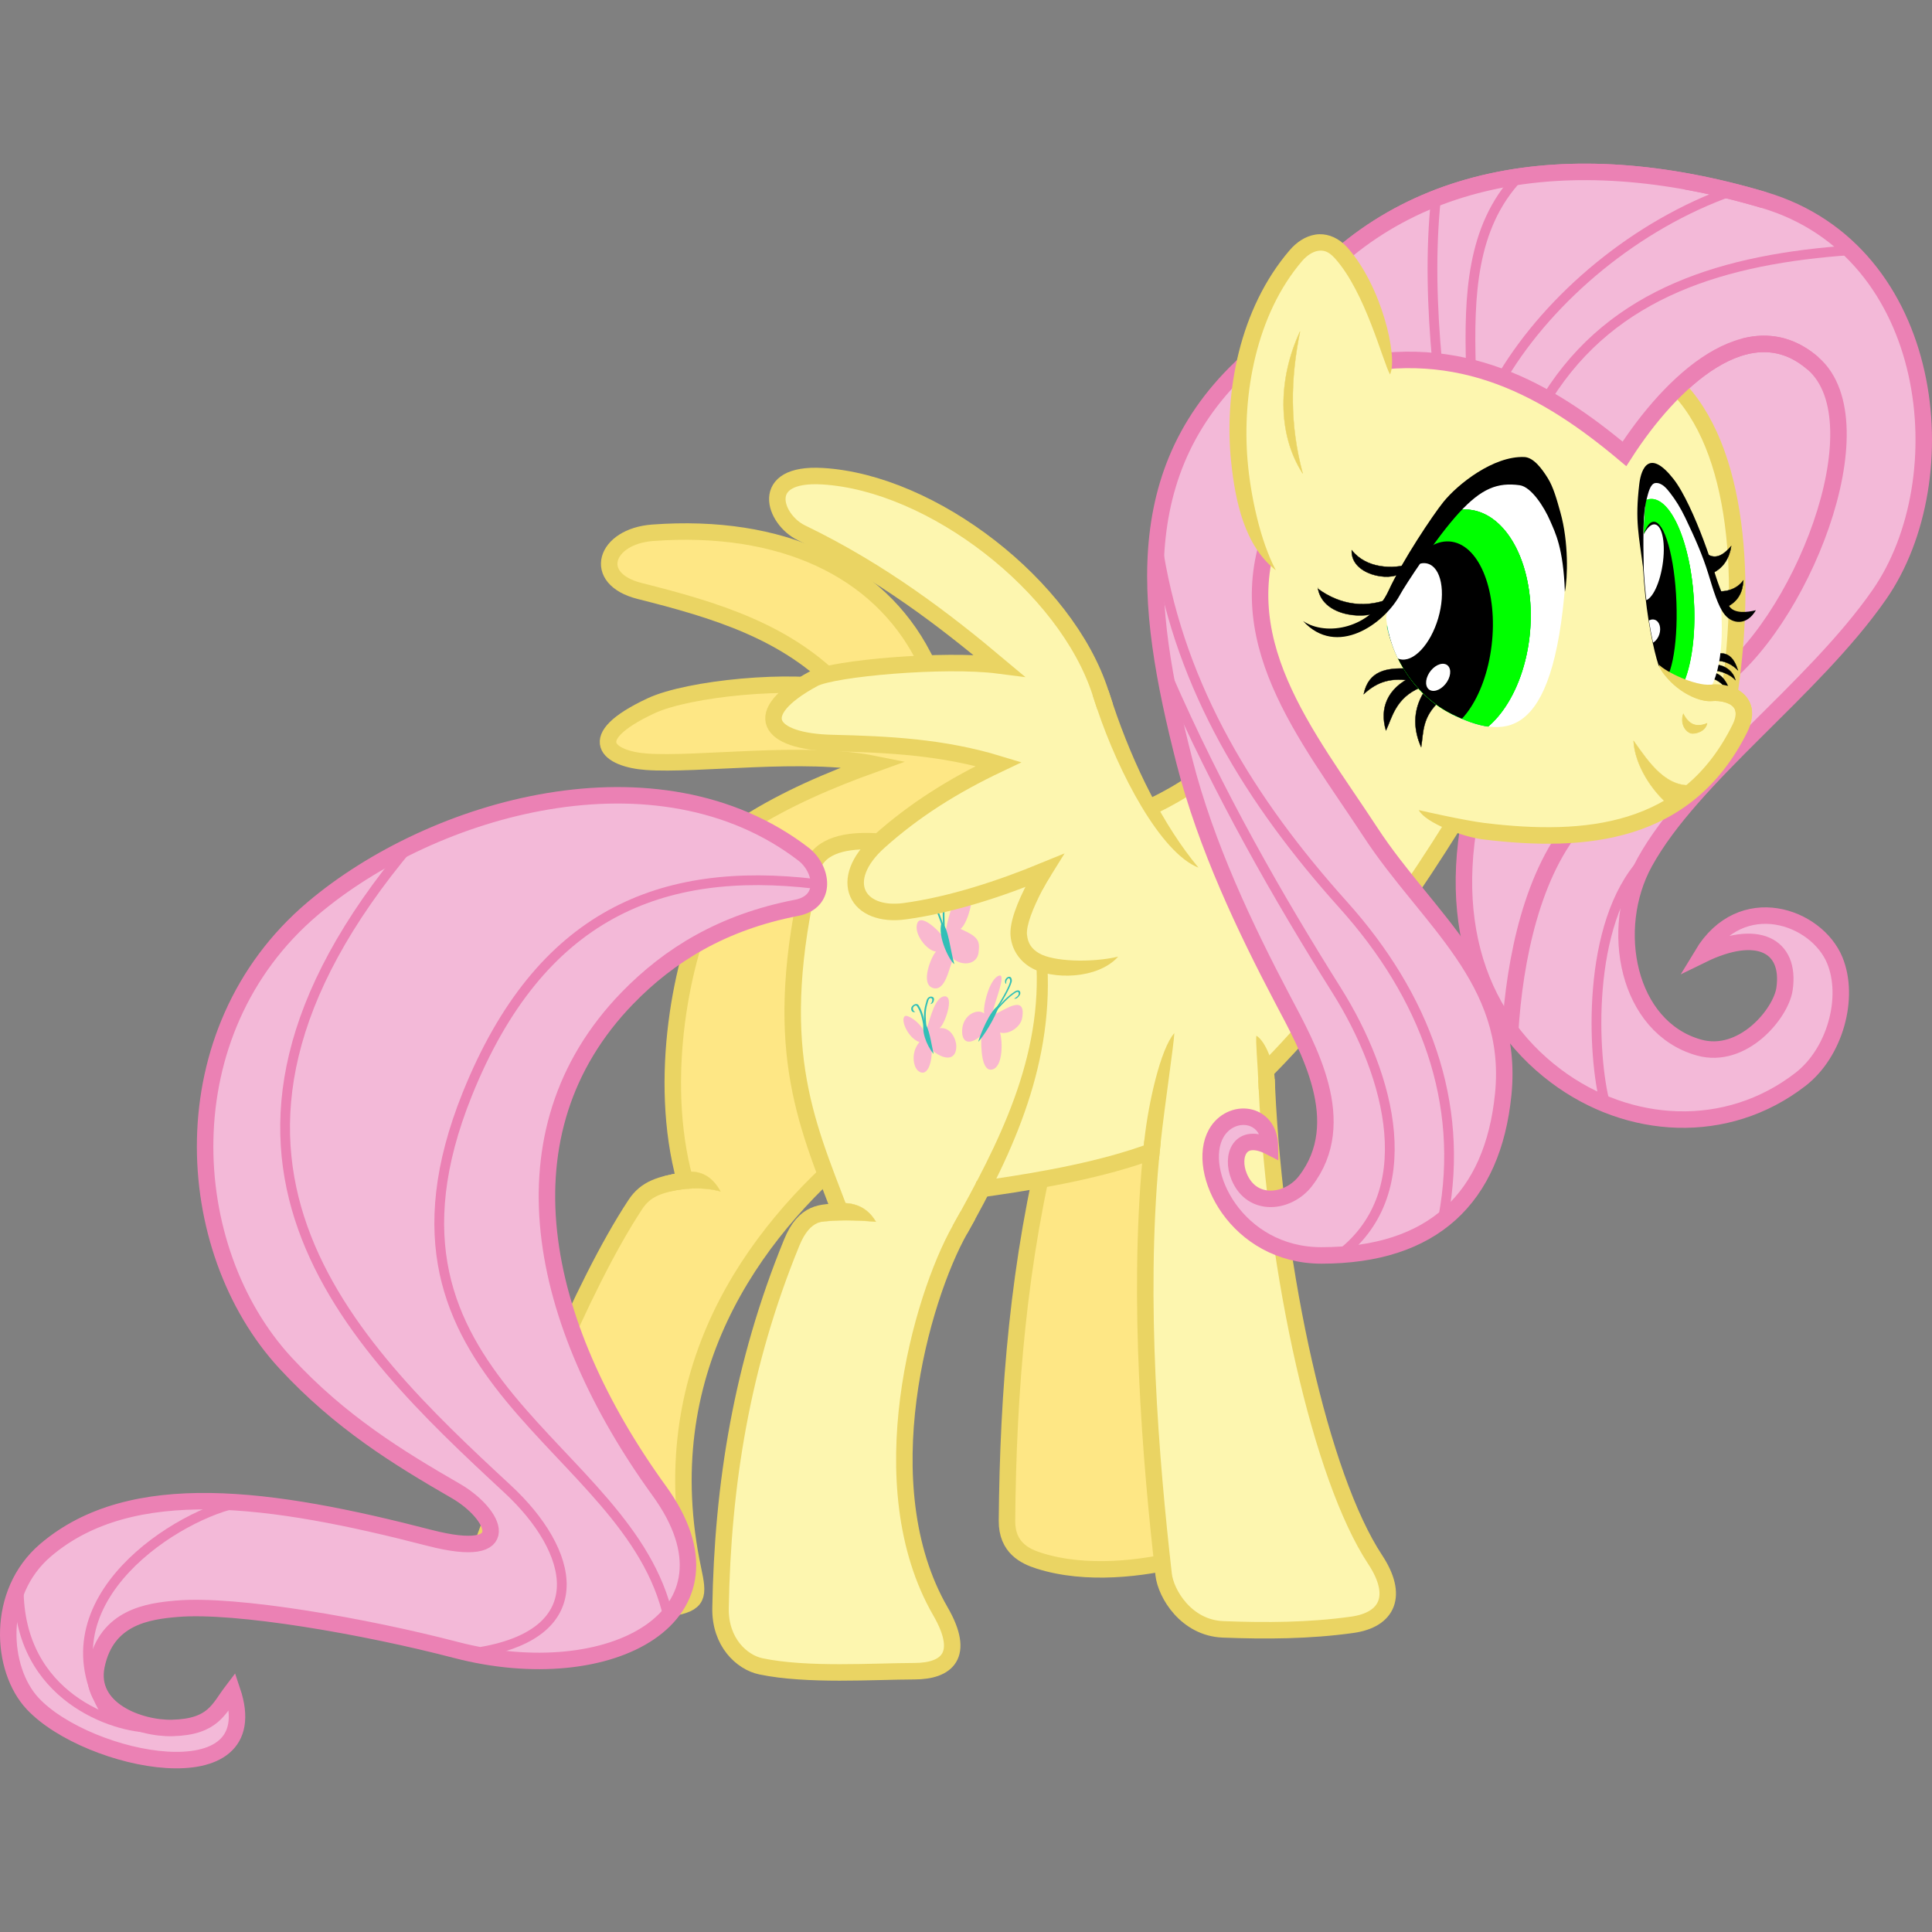 <?xml version="1.0" encoding="UTF-8"?><svg xmlns="http://www.w3.org/2000/svg" xmlns:xlink="http://www.w3.org/1999/xlink" version="1.1" viewBox="0 0 5743.962 5743.964"><rect x="0" y="0" width="5743.962" height="5743.964" fill="#808080" stroke="none"/><defs id="defs4634"><linearGradient id="linearGradient4213"><stop id="stop4215" stop-color="#00ADA8" offset="0"/><stop id="stop4217" stop-color="#035350" offset="1"/></linearGradient><clipPath id="clipPath4107" clipPathUnits="userSpaceOnUse"><path id="path4109" d="m4247.6 1444.7c75.484-186.79 185.9-308.1 312.5-399.04 46.474-31.88 92.949-61.254 139.42 7.212 69.339 85.582 72.834 197.73 81.731 307.69-35.96 484.57-185.95 468.48-337.8 394.58-100.08-48.7-190.28-168.09-195.85-310.45z" stroke="#000" stroke-width="1px" fill="#0f0"/></clipPath><clipPath id="clipPath4111" clipPathUnits="userSpaceOnUse"><path id="path4113" d="m5185.6 1339.9c29.236 63.273 83.907 201.72 57.233 285.02-52.186 15.75-103.63 13.51-161.94-29.521-58.696-79.117-190.9-327.07-209.47-550.96 78.06 21.224 141.95 70.839 191.68 148.84 48.803 58.349 83.827 98.382 122.5 146.62z" stroke="#000" stroke-width="1px" fill="#0f0"/></clipPath><clipPath id="clipPath4119" clipPathUnits="userSpaceOnUse"><path id="path4121" d="m5224.3 1415.6c5.091 69.514 7.527 218.34-46.764 286.92-54.39-3.628-101.75-23.834-141.18-84.638-27.087-94.715-63.539-373.34-2.112-589.43 65.592 47.345 107.93 116.28 127.01 206.79 25.139 71.794 43.828 121.59 63.046 180.35z" stroke="#000" stroke-width="1px" fill="#0f0"/></clipPath><clipPath id="clipPath4127" clipPathUnits="userSpaceOnUse"><path id="path4129" d="m5240.4 1401.4c7.674 69.277 15.644 217.91-36.058 288.46-54.487-1.603-102.56-20.032-144.23-79.327-30.592-93.642-77.384-370.71-24.038-588.94 67.308 44.872 112.18 112.18 134.62 201.92 27.792 70.809 48.321 119.88 69.712 177.88z" stroke="#000" stroke-width="1px" fill="#0f0"/></clipPath><clipPath id="clipPath4103-4" clipPathUnits="userSpaceOnUse"><path id="path4105-0" d="m4186.7 1486.3c59.313-191.87 159-321.67 277.41-422.71 43.593-35.595 87.399-68.702 139.53-4.663 76.37 79.094 89.396 190.15 107.62 298.58 5.408 484.18-145.4 480.92-303 420.43-103.86-39.868-203.89-150.76-221.56-291.63z" stroke="#000" stroke-width="1px" fill="#0f0"/></clipPath><clipPath id="clipPath4174" clipPathUnits="userSpaceOnUse"><path id="path4176" d="m4620.2 1514.4a212.74 343.75 0 1 1 -425.48 0 212.74 343.75 0 1 1 425.48 0z" clip-path="url(#clipPath4103-4)" fill-rule="evenodd" transform="matrix(.996 .085 -.085 1 203.01 -397.7)" fill="#0f0"/></clipPath><clipPath id="clipPath4178" clipPathUnits="userSpaceOnUse"><path id="path4180" d="m4620.2 1514.4a212.74 343.75 0 1 1 -425.48 0 212.74 343.75 0 1 1 425.48 0z" clip-path="url(#clipPath4103-4)" fill-rule="evenodd" transform="matrix(.996 .085 -.085 1 203.01 -397.7)" fill="#0f0"/></clipPath><clipPath id="clipPath4209" clipPathUnits="userSpaceOnUse"><path id="path4211" d="m5254.5 1332.3c17.653 55.973 47.403 177.53 8.453 244.78-52.355 8.056-101.08 1.091-149.76-40.774-43.201-72.178-129.2-293.27-110.67-482.94 71.059 25.522 124 73.463 158.82 143.82 37.124 53.777 64.065 90.825 93.16 135.11z" stroke="#000" stroke-width="1px" fill="#0f0"/></clipPath><linearGradient id="linearGradient4219" y2="1206.3" xlink:href="#linearGradient4213" gradientUnits="userSpaceOnUse" x2="5069.9" y1="1595.7" x1="5054.8"/><linearGradient id="linearGradient4221" y2="1286.2" xlink:href="#linearGradient4213" gradientUnits="userSpaceOnUse" x2="4453.3" y1="1704.7" x1="4420.7"/><clipPath id="clipPath4351" clipPathUnits="userSpaceOnUse"><path id="path4353" d="m5232.7 1417.9c3.01 63.078 1.391 197.75-52.144 257.37-51.718-5.673-96.298-26.024-132.25-82.736-23.297-86.831-50.648-340.36 13.59-533.05 61.232 45.693 99.739 109.88 115.52 192.56 22.048 66.021 38.534 111.87 55.286 165.85z" stroke="#000" stroke-width="1px" fill="#0f0"/></clipPath><clipPath id="clipPath4351-5" clipPathUnits="userSpaceOnUse"><path id="path4353-2" d="m5232.7 1417.9c3.01 63.078 1.391 197.75-52.144 257.37-51.718-5.673-96.298-26.024-132.25-82.736-23.297-86.831-50.648-340.36 13.59-533.05 61.232 45.693 99.739 109.88 115.52 192.56 22.048 66.021 38.534 111.87 55.286 165.85z" stroke="#000" stroke-width="1px" fill="#0f0"/></clipPath><clipPath id="clipPath4397" clipPathUnits="userSpaceOnUse"><path id="path4399" d="m5156.2 1419.5a104.57 272.84 0 1 1 -209.13 0 104.57 272.84 0 1 1 209.13 0z" clip-path="url(#clipPath4351-5)" fill-rule="evenodd" transform="matrix(1.046 -.09 .072 1.103 -333.02 308.76)" fill="#0f0"/></clipPath><clipPath id="clipPath4401" clipPathUnits="userSpaceOnUse"><path id="path4403" d="m5156.2 1419.5a104.57 272.84 0 1 1 -209.13 0 104.57 272.84 0 1 1 209.13 0z" clip-path="url(#clipPath4351-5)" fill-rule="evenodd" transform="matrix(1.046 -.09 .072 1.103 -333.02 308.76)" fill="#0f0"/></clipPath><clipPath id="clipPath4460" clipPathUnits="userSpaceOnUse"><path id="path4462" d="m4139.9 1459.4c20.908-214.75 97.905-374.42 198.23-504.55 37.27-46.211 75.275-89.828 141.99-32.217 94.683 68.813 131.1 183.85 172.3 295.09 106.14 511.59-48.884 538.24-222.92 505-114.7-21.906-242.23-117.63-289.61-263.33z" stroke="#000" stroke-width="1px" fill="#0f0"/></clipPath><clipPath id="clipPath4464" clipPathUnits="userSpaceOnUse"><path id="path4466" d="m4228.1 1421.8c49.804-162.95 142.34-277.01 251.36-367.96 40.192-32.152 80.672-62.248 132.37-12.104 75.229 61.226 91.381 152.75 112.38 241.78 21.619 402.05-121.66 408.73-273.4 367.75-100-27.006-201.12-113.44-222.7-229.47z" stroke="#000" stroke-width="1px" fill="#0f0"/></clipPath><clipPath id="clipPath4468" clipPathUnits="userSpaceOnUse"><path id="path4470" d="m4184.3 1486.5c59.313-191.87 161.4-321.88 279.8-422.91 43.593-35.595 87.399-68.702 139.53-4.663 76.37 79.094 89.396 190.15 107.62 298.58 5.408 484.18-145.35 481.52-302.94 421.02-96.805-56.095-206.34-151.15-224.01-292.03z" stroke="#000" stroke-width="1px" fill="#0f0"/></clipPath></defs><g display="none" transform="translate(-127 367.66)"><rect id="rect4306" fill-rule="evenodd" height="4990.4" width="5980.8" stroke="#0f0" y="9.615" x="19.231" stroke-width="1px"/></g><g opacity=".2" display="none" transform="translate(-127 367.66)"><path id="path5162" d="m5971.2 4379.8c0 167.28-996.6 302.88-2226 302.88s-2226-135.61-2226-302.88c0-167.28 996.6-302.88 2226-302.88s2226 135.61 2226 302.88z" fill-rule="evenodd" transform="matrix(1 -.025 .02 .809 -48.274 966.63)"/></g><g transform="translate(-127 367.66)" stroke="#EAD463"><path id="path5165" d="m2240.4 2302.9c-85.609 175.01-160.04 536.26-76.923 838.94-72.563 11.118-116.05 23.824-147.33 71.294-162.21 246.2-339.36 691.78-472.86 1060.9-33.203 91.806 23.231 116.09 68.651 127.79 170.76 43.972 338.92 39.106 508.27 11.637 85.257-13.829 84.047-36.422 67.308-115.38-123.95-584.7 176.44-996.12 485.58-1254.8l-100.96-759.62z" stroke-width="49" fill="#FEE785"/><path id="path5167" d="m2094.6 3179.1c60.552-15.099 121.3-19.159 174.17-4.926-46.479-81.978-110.99-57.64-168.18-44.12z" stroke-width="1px" fill="#EAD463"/><path id="path5169" d="m3253.4 2994.3c-98.238 384.15-129.35 775.02-132.58 1159.2-0.678 80.662 54.27 105.94 95.187 118.98 140.41 44.762 309.62 23.606 428.34-6.799 42.936-10.996 98.048-33.097 84.989-88.388-102.27-432.99-135.57-852.07-101.99-1257.8z" stroke-width="49" fill="#FEE785"/></g><g transform="translate(-127 367.66)"><path id="path5172" d="m3326 2257.1c-81.229-193.51-311.36-397.22-453.91-673.66-133.49-258.86-421.79-395.5-804.78-367.13-141.58 10.485-184.33 136.34-38.462 173.08 222.34 55.997 442.27 120.58 600.96 293.27-145.9-34.276-455.89-4.08-567.31 48.077-207.98 97.355-124.6 158.17-14.423 166.28 152.98 11.258 470.69-35.073 677.88 6.799-132.44 47.617-261.42 102.66-379.81 177.88-210.26 133.59 45.045 234.49 192.31 201.92 144.65-31.992 291.67-63.702 437.5-115.38-206.24 309.59-0.367 313.75 182.69 230.77z" stroke="#EAD463" stroke-miterlimit="7" stroke-width="49" fill="#FEE785"/></g><g transform="translate(-127 367.66)"><path id="path5175" d="m3865.4 1754.8c-138.84 218.39-290.17 262.12-466.35 346.15l-466.35 76.923v1004.8c235.58-31.833 673.08-84.994 836.54-254.81 286.14-241.7 561.48-645.18 750-961.54z" stroke="#EAD463" stroke-width="49" fill="#FDF6AF"/></g><g transform="translate(-127 367.66)"><path id="path5224" fill="#FDF6AF" d="m3576.9 2865.4-48.1 384.6l394.23-57.692-33.654-427.88z"/><path id="path5178" d="m3211.5 2418.3c345.23-459.19-92.258-237.88-317.31-254.81-44.075-13.691-322.13-86.23-355.77 57.692-121.04 517.8-18.446 738.86 86.538 1014.4-54.238 0.492-106-2.061-144.23 91.346-148.58 363.04-205.28 719.38-211.54 1086.5-1.731 101.63 63.299 161.21 120.19 173.08 137.29 28.641 333.27 14.794 456.73 14.423 94.744-0.285 153-46.118 76.923-177.88-216.71-375.36-57.073-930.84 57.692-1134.6 7.902-14.031 15.751-28.106 23.524-42.23" stroke="#EAD463" stroke-width="49" fill="#FDF6AF"/><path id="path5180" d="m2551.7 3221.2c43.582-8.467 131.24-37.64 179.09 43.269-59.644-5.106-117.41-6.462-170.67 1.202z" stroke="#EAD463" stroke-width="1px" fill="#EAD463"/><path id="path5182" d="m3553.5 3025.7c-1.874 17.311-3.612 34.701-5.22 52.161-39.146 425.17-0.819 891.18 38.275 1235.5 6.51 57.334 67.19 158.97 176.78 163.18 127.96 4.915 256.23 4.287 384.15-13.598 105.36-14.732 138.56-86.906 67.991-193.77-161.62-244.74-295.55-849.3-321.8-1399.1-0.456-9.54-0.879-19.064-1.269-28.568" stroke="#EAD463" stroke-width="49" fill="#FDF6AF"/><path id="path5182-1" style="block-progression:tb;text-indent:0;color:#000000;text-transform:none" d="m3529.1 3023c-1.889 17.445-3.662 34.977-5.281 52.563l48.812 4.469c1.596-17.333 3.328-34.574 5.188-51.75 11.799-108.99 39.207-291.09 40.577-324.48-41.124 46.498-77.312 208.51-89.296 319.2zm333.11-311.45c-2.401 15.788 3.823 85.865 5.67 130.85 0.393 9.56 0.792 19.125 1.25 28.719l48.969-2.344c-0.453-9.486-0.893-18.956-1.281-28.406-1.826-44.47-26.71-112.31-54.608-128.82z" fill="#EAD463"/><path id="path5178-6" style="block-progression:tb;text-indent:0;color:#000000;text-transform:none" d="m3232.4 2414.8-31.534 6.844c42.889 304.51-81.187 563.98-218.07 812.72-7.728 14.043-15.538 28.06-23.406 42.031l42.719 24.031c7.936-14.091 15.808-28.233 23.625-42.438 138.46-251.6 251.71-523.34 206.66-843.19z" fill="#EAD463"/></g><g transform="translate(-127 367.66)" stroke="#EB81B4"><path id="path5227" d="m2515.7 2171.6c-433.04-332-1100.3-141.81-1459 162.01-431.28 365.31-394.1 1011.6-81.006 1350.8 162.68 176.25 335.73 282.14 506.53 380.75 116.79 67.428 185.01 207.5-78.19 139.38-469.2-121.43-886.19-181.26-1141.6 36.57-148.79 126.9-133.77 354.3-38.049 456.36 163.85 174.7 700.99 283.02 593.1-38.149-40.671 53.418-55.567 107.3-178.36 110.36-97.569 2.431-251.96-54.922-225.2-185.23 29.87-145.43 154.43-161.93 238.79-169.15 177.03-15.148 562.22 52.64 829.49 122.38 459.6 119.93 874.07-101.21 605.12-472.54-361.33-498.87-482.78-1065.6-95.187-1465.2 124.41-128.27 283.24-226.05 503.13-268.56 93.049-17.992 77.136-116.28 20.397-159.78z" stroke-width="49" fill="#F3B9D8"/><path id="path5229" d="m182.69 4352.2c-2.002 328.41 290.51 418.21 392.27 416.55" stroke-width="29" fill="none"/><path id="path5231" d="m843.75 4098.6c-180.05 30.384-600.84 289.75-403.85 622.6" stroke-width="29" fill="none"/><path id="path5233" d="m1346.2 2144.2c-770.14 915.54-177.34 1481.9 289.88 1915 199.67 185.11 255.98 425.96-78.337 484.01" stroke-width="29" fill="none"/><path id="path5235" d="m2549.7 2260c-455.79-53.844-817.21 88.117-1033.5 625.52-344.51 856.12 483.44 1034.1 598.32 1557" stroke-width="29" fill="none"/></g><g transform="translate(-127 367.66)"><g id="g5672" transform="matrix(1.004 -.305 .136 .981 -960.94 1172.8)"><path id="path4745" d="m3607.3 2366.4c25.094-9.075 64.588-105.39 37.018-121.31-26.96-15.569-66.609 73.734-78.427 109.91l-16.69 9.217c-7.204-15.501-48.027-76.088-62.026-53.256-16.197 26.416 15.526 89.395 41.854 100-12.366 5.006-61.055 80.348-22.195 103.7 32.641 19.618 52.046-43.588 63.275-59.218l3.701-9.498c26.652 33.809 66.83 36.876 75.253 6.062 9.017-32.985 7.393-45.815-41.763-85.613z" stroke="#f9b8cf" stroke-width=".087px" fill="#f9b8cf"/><path id="path4747" d="m3556.4 2331c-19.164 36.615 8.263 121 19.453 132.3-5.838-39.313-2.209-113.12-19.453-132.3z" stroke="#32bfb7" stroke-width=".087px" fill="#32bfb7"/><path id="path4749" style="block-progression:tb;text-indent:0;color:#000000;text-transform:none" d="m3590.4 2242c1.259-0.166 2.509-0.059 3.692 0.335 2.367 0.787 4.259 2.666 5.272 4.849 1.617 3.485 2.035 9.539 0.346 12.294-3.536 5.767-4.973 8.215-12.815 7.769 4.838-2.67 6.021-4.533 7.409-7.085 0.952-1.75 1.094-6.136 1.155-7.639 0.161-3.958-2.591-6.637-5.928-4.903-1.62 0.939-3.598 2.861-5.579 6.17-16.165 26.994-16.716 62.894-20.867 94.388l-4.891-1.237c4.098-31.087 4.476-67.715 21.432-96.032 2.232-3.728 4.583-6.181 7.025-7.596 1.221-0.708 2.49-1.147 3.749-1.313z" fill="#32bfb7"/><path id="path4755" style="block-progression:tb;text-indent:0;color:#000000;text-transform:none" d="m3532.2 2264.1c2.057-0.249 4.235-0.06 6.35 0.94 2.82 1.333 5.161 4.125 6.442 8.015 7.085 21.515 12.676 48.827 15.599 70.408l-4.884 0.028c-2.883-21.292-8.461-48.454-15.385-69.48-0.947-2.876-2.128-4.003-3.405-4.606s-3.015-0.667-4.937-0.176c-1.922 0.491-3.932 1.513-5.517 2.643-1.586 1.13-2.764 2.481-3.017 2.976-2.001 3.911-2.232 7.914-1.111 10.591 1.121 2.677 3.063 5.933 6.871 7.797-3.353 1.079-9.477-1.867-11.392-6.438-1.915-4.571-1.266-9.816 1.175-14.588 0.839-1.641 2.329-3.047 4.271-4.431 1.943-1.384 4.324-2.63 6.931-3.296 0.652-0.167 1.323-0.299 2.009-0.383z" fill="#32bfb7"/></g><g id="g5684" transform="matrix(.993 -.169 -.174 .922 -118.36 840.99)"><path id="path4761" d="m3679.5 2626.8c0.785-32.903 20.562-120.82-1.397-117.52-28.783 4.331-32.514 95.962-23.85 117.84-22.915-21.615-64.379-9.201-58.892 40.653 4.342 39.449 27.719 58.318 58.737 34.147l5.201 4.912c4.59 29.445 20.276 116.02 53.711 111.14 29.898-4.365 14.876-86.353 1.278-118.42 29.539 12.931 60-7.184 59.878-35.338-0.34-78.669-58.196-38.268-84.202-29.553z" stroke="#f9b8cf" stroke-width=".089px" fill="#f9b8cf"/><path id="path4767" d="m3696.4 2607.4c-7.558 45.089-30.442 94.06-44.099 110.61 0.421-15.05 17.443-103.51 44.099-110.61z" stroke="#32bfb7" stroke-width=".089px" fill="#32bfb7"/><path id="path4771" style="block-progression:tb;text-indent:0;color:#000000;text-transform:none" d="m3707.4 2518.7c2.287-0.418 5.151 0.38 7.375 2.544 2.223 2.164 3.946 5.419 5.326 10.162 1.139 3.916 0.45 8.963-0.925 15.444-1.375 6.481-3.628 14.176-6.354 22.225-5.453 16.098-12.792 33.575-18.844 45.206l-4.445-2.663c5.9-11.339 13.214-28.733 18.594-44.616 2.69-7.942 4.899-15.516 6.217-21.732 1.318-6.215 1.551-11.296 1.031-13.085-1.222-4.198-2.694-6.581-3.817-7.674-1.123-1.093-1.755-1.167-2.672-0.999s-2.154 0.815-2.916 1.907c-2.86 4.097-2.861 8.567-1.126 14.974-3.193-0.349-5.724-7.975-5.244-12.984 0.192-2.002 1.1-3.826 2.422-5.396 1.321-1.571 3.092-2.894 5.379-3.313z" fill="#32bfb7"/><path id="path4773" style="block-progression:tb;text-indent:0;color:#000000;text-transform:none" d="m3741.4 2569c1.109-0.164 2.185-0.161 3.225 0 2.775 0.436 5.103 2.093 6.626 4.061 1.522 1.968 2.375 4.223 2.747 6.373s0.308 4.208-0.496 5.952c-3.908 8.469-9.163 11.58-15.513 9.234 5.674-3.656 12.787-6.664 11.154-14.975-0.276-1.405-0.85-2.892-1.659-3.937s-1.683-1.672-3.008-1.88c-1.325-0.208-3.303 0.074-5.969 1.673-19.551 11.723-33.442 29.608-47.389 47.936l-4.072-3.253c13.96-18.345 28.135-36.727 48.531-48.957 2.033-1.219 3.976-1.955 5.824-2.229z" fill="#32bfb7"/></g><g id="g5678" transform="matrix(1.06 -.143 -.222 .928 -223.61 728.97)"><path id="path4763" d="m3521.7 2655c11.883-5.762 23.099-99.781-7.182-103.23-27.132-3.095-26.238 65.875-28.925 94.263l-8.81 9.522c-14.104-26.854-57.732-61.961-63.923-55.703-10.598 10.715 25.719 75.098 60.645 92.21-18.54 29.531-1.201 78.816 15.956 94.464 28.869 26.329 35.272-13.662 26.181-57.588l2.71-1.65c47.967 42.291 74.467 37.05 64.338-6.949-4.198-18.234-27.489-64.871-60.99-65.334z" stroke="#f9b8cf" stroke-width=".092px" fill="#f9b8cf"/><path id="path4765" d="m3522.7 2737.8c-15.799-40.068-29.872-86.494-49.837-111.22-3.255 26.165 21.409 77.365 49.837 111.22z" stroke="#32bfb7" stroke-width=".092px" fill="#32bfb7"/><path id="path4783" style="block-progression:tb;text-indent:0;color:#000000;text-transform:none" d="m3472.7 2546.6c0.948-0.158 1.925-0.154 2.881 0 5.097 0.824 9.807 5.38 10.576 11.069 0.757 5.604-0.089 13.627-7.541 13.471 4.828-5.792 3.046-10.324 2.649-13.494-0.397-3.17-3.38-5.823-5.854-6.224-1.237-0.2-2.277 0.023-3.225 0.996-0.948 0.973-1.819 2.88-1.909 6.267-0.53 19.985-3.313 31.364 11.306 80.8l-4.719 0.803c-14.737-49.836-12.034-62.756-11.514-82.356 0.11-4.145 1.19-7.191 3.087-9.137 1.185-1.216 2.683-1.933 4.264-2.197z" fill="#32bfb7"/><path id="path4789" style="block-progression:tb;text-indent:0;color:#000000;text-transform:none" d="m3435.1 2564.6c1.154-0.145 2.381-0.075 3.631 0.273 2.5 0.696 4.931 2.497 6.91 5.258 16.029 22.357 25.549 48.261 33.004 70.083l-4.651 1.015c-7.422-21.724-16.83-47.116-32.25-68.622-1.394-1.945-2.654-2.727-3.763-3.036s-2.237-0.16-3.355 0.428c-2.236 1.176-3.854 4.257-3.597 6.624 0.661 6.108 4.433 11.056 9.347 13.768-9.695 1.605-13.581-8.898-14.238-13.768-0.638-4.726 1.898-8.98 5.76-11.011 0.966-0.508 2.048-0.867 3.202-1.012z" fill="#32bfb7"/></g></g><g transform="translate(-127 367.66)"><path id="path5715" fill="#FDF6AF" d="m3369 1614-302.56 666.31 156.38-57.792c-89.88 173.58-125.18 316.69 169.98 275.36 156.11-33.23 252.96-129.96 282.16-299.16-145.43-126.64-221.55-362.19-305.96-584.72z"/><path id="path5691" d="m3412.3 1732.8c-4.482-13.375-8.903-26.864-13.277-40.457-102.08-317.21-499.71-625.05-826.92-644.23-193.12-11.321-143.43 129.17-62.5 168.27 237.6 114.79 425.56 259.03 586.54 394.23-160.26-20.711-492.55 8.461-550.17 39.628-193.4 104.62-134.87 186.74 54.976 191.14 170.13 3.945 329.81 12.236 495.19 62.5-134.74 63.979-250.61 136.49-355.77 230.77-127.22 114.06-66.633 226.38 76.923 206.73 139.51-19.094 286.13-67.888 413.46-120.19-9.842 15.667-18.42 30.529-25.815 44.622" stroke="#EAD463" stroke-width="49" fill="#FDF6AF"/><path id="path5691-0" style="block-progression:tb;text-indent:0;color:#000000;text-transform:none" d="m3422.4 1684.8-46.656 15c4.401 13.676 8.858 27.272 13.375 40.75 63.626 189.86 188.11 427.2 301.02 471.35-103.44-124.12-191.93-300-254.58-486.95-4.447-13.271-8.809-26.646-13.156-40.156zm-212.34 523.31c-10.143 16.147-19.057 31.532-26.781 46.25-31.448 59.925-56.056 120.83-51.707 162.14 4.349 41.316 27.941 73.288 59.469 92 63.056 37.424 199.4 36.002 260.35-31.921-80.871 18.615-193.17 14.828-235.35-10.204-21.088-12.516-32.875-27.982-35.719-55-2.844-27.018 17.591-79.413 46.363-134.24 7.067-13.466 15.304-27.782 24.844-42.969z" fill="#EAD463"/></g><g transform="translate(-127 367.66)"><path id="path3999" fill="#F3B9D8" d="m4528.8 1937.5 432.7-956.73c-255.7-181.1-513.1-354.33-822.1-269.23l-168.2-182.69c383.76-414.38 759.81-420.73 1134.6-360.58 446.85 37.334 744.9 252.65 730.77 841.35 17.983 188.52-74.287 417.78-471.15 759.62-169.37 201.47-395.37 396.98-403.85 615.38-6.158 155.2 48.572 245.5 132.23 310.88 124.01 129.09 215.9 47.256 295.65-27.231 26.508-86.416 94.119-179.68-33.654-240.38-55.07-6.981-111.01 4.403-168.27 43.269 129.65-175.42 268.54-114.53 346.15-67.308 104.21 138.05 80.826 270.03-4.808 399.04-184.11 147.22-391.94 202.96-639.42 105.77-246.55-116.41-411.07-317.89-413.46-687.5z"/><path id="path3803" d="m3957.1 560.19c306.75-415.96 828.85-507.14 1414.2-333.16 512.12 152.21 582.6 828.17 343.35 1172.8-195.76 282.02-557.16 540.19-698.05 796.45-108.59 197.52-51.788 490.25 161.22 550.39 130.17 36.748 243.98-100.66 254.67-174 18.97-130.12-81.076-182.08-244.77-101.99 116.97-194.26 340.64-114.33 394.35 16.998 45.389 110.98 0.569 274.12-101.99 353.55-219.51 170.02-511.68 152.09-727.5-10.199-241.15-181.34-346.98-499.88-217.57-917.88" stroke="#EB81B4" stroke-miterlimit="7" stroke-width="49" fill="none"/><path id="path3805" d="m4116.9 727c353.43-85.761 613.81 65.161 839.69 254.72 138.41-215.66 370.8-434.41 560.93-268.56 203.23 177.28-41.298 784.49-295.76 955.27-157.84 105.93-286.03 272.83-401.15 401.15-137.65 153.43-190.78 414.75-203.97 632.32" stroke="#EB81B4" stroke-width="49" fill="none"/><path id="path3809" d="m5014.4 2192.3c-173.82 186.33-152.51 583.2-115.38 721.15" stroke="#EB81B4" stroke-width="29" fill="none"/></g><g transform="translate(-127 367.66)"><path id="path4035" fill="#FDF6AF" d="m5044.9 716.56c162.51 156.24 297.97 362.04 210.77 975.67 51.596 13.574 92.886 34.019 37.395 118.98-93.141 152.28-216.35 261.14-390.95 295.76-174.51 3.729-349.02 29.066-523.53-44.194l-431.74-146.18-166.58-598.32c52.456-285.41 257.25-498.65 479.34-703.71z"/><path id="path4002" style="block-progression:tb;text-indent:0;color:#000000;text-transform:none" d="m5069.9 1620.2c4.632 35.718 87.029 101.78 147.16 96.492 24.38-2.144 49.388 4.663 60.531 14.875 5.572 5.106 8.482 10.229 9.375 18.375 0.893 8.146-0.799 20.192-9.031 36.844-75.629 152.97-183.83 233.13-311.5 272.94-127.67 39.807-275.51 37.652-424.66 19.562-58.838-7.136-184.14-35.424-196.69-38.454 19.752 37.765 130.64 79.784 190.78 87.079 152.46 18.491 306.84 21.72 445.16-21.406s259.89-134.25 340.84-298c11.213-22.68 15.983-44.106 13.812-63.906-2.17-19.8-11.844-37.1-25-49.156-26.312-24.113-63.24-30.612-97.906-27.562-46.058 4.051-122.01-25.605-142.88-47.68z" fill="#EAD463"/><path id="path4004" d="m5085.7 757.36c206.77 174.42 235.61 577.98 183.58 931.48" stroke="#EAD463" stroke-width="49" fill="none"/><path id="path4010" d="m4983.7 1835c45.1 62.704 99.995 149.42 190.37 129.18l-81.589 64.592c-54.042-43.412-105.07-122.14-108.79-193.77z" stroke="#EAD463" stroke-width="1px" fill="#EAD463"/><path id="path7013" d="m5201.7 1783.4c-4.706 24.257-36.636 31.9-48.095 28.614-18.883-7.171-30.196-31.363-21.965-56.454 16.589 30.994 37.911 40.563 70.06 27.84z" stroke="#EAD463" stroke-width="2px" fill="#EAD463"/></g><g transform="translate(-127 367.66)" stroke="#000" stroke-miterlimit="24"><path id="path4038" d="m4329.3 1657.5c-65.531-12.489-107.04 1.029-147.84 38.462 14.482-69.996 68.987-78.621 131.01-75.721z"/><path id="path4040" d="m4325.1 1644.2c-72.859 34.033-97.482 93.802-77.51 159.85 17.76-37.026 28.224-97.151 102.36-127.6z"/><path id="path4042" d="m4360.6 1689.9c-36.416 58.689-29.173 117.03-8.413 163.46 7.224-44.996 2.537-87.966 54.086-135.82z"/><path id="path4044" d="m5231.1 1597c21.566-0.25 43.391 8.736 62.892 28.046-11.94-37.723-30.396-54.723-62.042-49.293z"/><path id="path4046" d="m5226.8 1608.9c22.893-1.061 52.979 16.481 59.492 45.044-15.457-17.179-46.086-28.312-66.291-28.046z"/><path id="path4048" d="m5222.6 1632.7c24.5 3.323 43.171 33.457 48.444 60.342-18.706-24.611-36.768-39.904-56.093-44.194z"/></g><g transform="translate(-127 367.66)"><path id="path4070" clip-path="url(#clipPath4107)" fill="#fff" d="m4259.6 1425.5c67.047-263.83 227.32-356.76 408.65-411.06 136.12 123.74 125.51 316.98 146.63 495.19-4.939 186.59-111.3 286.24-250 358.17-226.03-8.549-402.43-72.562-305.29-442.31z"/><path id="path4072" clip-path="url(#clipPath4127)" fill="#fff" d="m5024 1021.6c-57.438 199.5-106.05 400.35 0 625 56.361 86.776 120.74 109.39 189.9 93.75 91.504-65.755 60.153-188.21 76.923-288.46-55.23-205.24-134.91-365.64-266.83-430.29z"/><path id="path4056" d="m4620.2 1514.4c0 189.85-95.247 343.75-212.74 343.75s-212.74-153.9-212.74-343.75 95.247-343.75 212.74-343.75 212.74 153.9 212.74 343.75z" clip-path="url(#clipPath4468)" fill-rule="evenodd" transform="matrix(.996 .085 -.085 1 203.01 -397.7)" fill="url(#linearGradient4221)"/><path id="path4058" d="m5156.2 1419.5c0 150.68-46.816 272.84-104.57 272.84-57.751 0-104.57-122.15-104.57-272.84 0-150.68 46.816-272.84 104.57-272.84 57.751 0 104.57 122.15 104.57 272.84z" clip-path="url(#clipPath4351)" fill-rule="evenodd" transform="matrix(1.046 -.09 .072 1.103 -333.02 308.76)" fill="url(#linearGradient4219)"/><path id="path4133" d="m4536.1 1552.9 165.87 4.808-43.269 129.81-129.81-64.904z" clip-path="url(#clipPath4178)" stroke="#68C8C6" stroke-width="1px" fill="#68C8C6"/><path id="path4135" d="m4528.8 1605.8 141.83 64.904-69.712 91.346-91.346-105.77z" clip-path="url(#clipPath4174)" stroke="#9ED8D5" stroke-width="1px" fill="#9ED8D5"/><path id="path4060" d="m4538.5 1468.8c0 131.43-65.651 237.98-146.63 237.98-80.984 0-146.63-106.55-146.63-237.98s65.651-237.98 146.63-237.98c80.984 0 146.63 106.55 146.63 237.98z" clip-path="url(#clipPath4464)" fill-rule="evenodd" transform="matrix(1.04 .164 -.145 1.196 54.556 -949.38)"/><path id="path4137" d="m5101 1502.4 93.75 9.615-9.615 93.75-91.346-67.308z" clip-path="url(#clipPath4401)" stroke="#68C8C6" stroke-width="1px" fill="#68C8C6"/><path id="path4139" d="m5091.3 1528.8 93.75 72.115-16.827 50.481-91.346-62.5z" clip-path="url(#clipPath4397)" stroke="#9ED8D5" stroke-width="1px" fill="#9ED8D5"/><path id="path4062" d="m5096.2 1431.5c0 133.42-26.368 241.59-58.894 241.59s-58.894-108.16-58.894-241.59c0-133.42 26.368-241.59 58.894-241.59s58.894 108.16 58.894 241.59z" clip-path="url(#clipPath4119)" fill-rule="evenodd" transform="matrix(.999 -.037 .037 .999 -32.94 181.17)"/><path id="path4066" d="m5076.9 1286.1c0 53.104-17.22 96.154-38.462 96.154s-38.462-43.05-38.462-96.154 17.22-96.154 38.462-96.154 38.462 43.05 38.462 96.154z" clip-path="url(#clipPath4209)" fill-rule="evenodd" transform="matrix(1.027 .212 -.185 1.176 93.725 -1276)" fill="#fff"/><path id="path4068" d="m5052.9 1508.4c0 20.578-11.839 37.26-26.442 37.26-14.604 0-26.442-16.682-26.442-37.26s11.839-37.26 26.442-37.26c14.604 0 26.442 16.682 26.442 37.26z" clip-path="url(#clipPath4111)" fill-rule="evenodd" transform="matrix(.951 .317 -.318 .948 734.49 -1513)" fill="#fff"/><path id="path4064" d="m4302.9 1437.5c0 87.622-35.516 158.65-79.327 158.65s-79.327-71.032-79.327-158.65c0-87.622 35.516-158.65 79.327-158.65s79.327 71.032 79.327 158.65z" clip-path="url(#clipPath4460)" fill-rule="evenodd" transform="matrix(.923 .254 -.262 .895 808 -909.32)" fill="#fff"/><path id="path4131" d="m4435.1 1665.9c0 27.88-13.991 50.481-31.25 50.481s-31.25-22.601-31.25-50.481 13.991-50.481 31.25-50.481 31.25 22.601 31.25 50.481z" fill-rule="evenodd" transform="matrix(.985 .175 -.364 .791 671.3 -442.32)" fill="#fff"/></g><g transform="translate(-127 367.66)" stroke="#000" stroke-width="1px" display="none" fill="#0f0"><path id="path4051" d="m4247.6 1444.7c75.484-186.79 185.9-308.1 312.5-399.04 46.474-31.88 92.949-61.254 139.42 7.212 69.339 85.582 72.834 197.73 81.731 307.69-35.96 484.57-185.95 468.48-337.8 394.58-100.08-48.7-190.28-168.09-195.85-310.45z"/><path id="path4053" d="m5240.4 1401.4c7.674 69.277 15.644 217.91-36.058 288.46-54.487-1.603-102.56-20.032-144.23-79.327-30.592-93.642-77.384-370.71-24.038-588.94 67.308 44.872 112.18 112.18 134.62 201.92 27.792 70.809 48.321 119.88 69.712 177.88z"/></g><g transform="translate(-127 367.66)"><path id="path4224" style="block-progression:tb;text-indent:0;color:#000000;text-transform:none" d="m4417.9 1125.2c-31.289 38.944-121.38 173.39-162.9 263.53-51.807 112.5-185.11 136.47-253.79 90.023 99.334 109.23 241.15 9.27 288.33-78.469 13.796-25.656 107.36-169.63 175.57-243.67 66.747-72.446 114.53-90.63 179.88-81.691 35.136 4.806 73.573 66.068 90.595 105.64 15.405 35.81 39.28 79.998 43.931 211.32 8.566-41.803 11.287-148.42-13.166-235.59-10.714-38.197-20.714-75.189-37.725-102.51-17.011-27.323-41.89-61.581-69.837-62.68-91.576-3.6-197.88 80.572-240.89 134.1z"/><path id="path4002-4" style="block-progression:tb;text-indent:0;color:#000000;text-transform:none" d="m5335.7 1744.6c-2.17-19.8-11.844-37.1-25-49.156-26.312-24.113-63.24-30.612-97.906-27.562-46.058 4.051-133.01-37.605-153.88-59.68 4.632 35.718 98.029 113.78 158.16 108.49 24.38-2.144 49.388 4.663 60.531 14.875 5.572 5.106 8.482 10.229 9.375 18.375z" fill="#EAD463"/><path id="path4244" style="block-progression:tb;text-indent:0;color:#000000;text-transform:none" d="m5000.6 1072.2c-12.941 111.55-1.536 147.13 12.949 260.12-0.768-107.82-3.331-169.97 9.788-218.93 3.546-13.234 9.615-43.051 25.013-44.9 19.75-2.372 35.243 18 44.966 30.599 14.776 19.145 29.449 41.885 44.296 72.911 29.694 62.053 51.349 111.46 68.238 166.07 14.305 46.254 28.344 96.574 49.031 121.91 23.052 28.23 65.756 32.814 92.456-13.418-26.184 6.653-61.938 10.103-77.488-9.615-17.188-21.796-31.756-58.949-45.844-104.5-17.117-55.348-44.524-132.04-74.875-195.47-15.176-31.713-30.756-60.307-47.125-81.094-69.652-88.449-95.472-34.843-101.41 16.313z"/><path id="path4254" d="m4045.5 1382.9c65.286 47.846 145.5 61.336 224.96 24.028l-40.709 40.588c-29.754 26.36-167.66 24.082-184.25-64.616z" stroke="#000" stroke-miterlimit="24"/><path id="path4256" d="m4145.8 1268.1c43.496 54.88 122.46 57.518 176.34 40.151l-30.45 27.221c-32.948 27.633-149.79 5.621-145.89-67.372z" stroke="#000" stroke-miterlimit="24"/><path id="path4258" d="m5238 1390.6c35.37 0.514 57.975-14.141 72.115-32.452-1.803 33.153-14.304 60.957-48.077 78.125z" stroke="#000" stroke-miterlimit="24"/><path id="path4260" d="m5203.1 1280c28.954 19.224 54.067-4.918 70.914-24.038-4.916 34.249-22.731 65.509-56.49 80.529z" stroke="#000" stroke-miterlimit="24"/></g><g transform="translate(-127 367.66)"><path id="path4292" fill="#F3B9D8" d="m5316 668-192-504c-368.8-18.87-741.3-58.55-1048 264l92 292c322.88-67.221 559.55 85.897 788 260 98.775-119.92 179.99-253 360-312z"/><path id="path3803-5" d="m3957.1 560.19c306.7-415.96 828.8-507.14 1414.2-333.16" stroke="#EB81B4" stroke-miterlimit="7" stroke-width="49" fill="none"/><path id="path3805-5" d="m4116.9 727c353.43-85.761 613.81 65.161 839.69 254.72 138.41-215.66 370.8-434.41 560.93-268.56" stroke="#EB81B4" stroke-width="49" fill="none"/><path id="path4284" d="m4400 712c-15.593-167.42-20.331-331.22-4-488" stroke="#EB81B4" stroke-width="29" fill="none"/><path id="path4286" d="m4640 160c-139 148.19-145.5 353.61-140 560" stroke="#EB81B4" stroke-width="29" fill="none"/><path id="path4288" d="m4596 748c140.8-232.81 395.6-447.87 680-548" stroke="#EB81B4" stroke-width="29" fill="none"/><path id="path4290" d="m4728 812c196.2-312.26 527.5-410.05 904-436" stroke="#EB81B4" stroke-width="29" fill="none"/><path id="path3807" d="m3889.1 662.17c-414.57 328.56-360.43 764.19-240.54 1234.6 63.796 250.32 180.89 496.21 291.78 706.77 75.16 142.72 203.04 365.16 67.75 540.29-50.742 65.683-158.96 79.617-197.17-13.598-25.056-61.121 1.707-134.32 91.788-88.388-0.961-105.34-116.92-116.36-160.04-39.671-63.215 112.44 60.322 362.63 313.02 362.63 330.8 0 509.57-170.11 540.53-479.34 34.089-340.5-225.34-520.15-394.35-778.5-189.97-290.41-435.32-579.14-278.76-934.88z" stroke="#EB81B4" stroke-miterlimit="7" stroke-width="49" fill="#F3B9D8"/><path id="path3811" d="m3572.1 1278.8c67.148 402.13 271.8 735.63 548.08 1043.3 244.58 272.35 361.37 588.54 298.08 927.88" stroke="#EB81B4" stroke-width="29" fill="none"/><path id="path3813" d="m3596.2 1639.4c153.76 352.23 331.64 662 504.81 937.5 160 254.55 255.78 608.97 0 793.27" stroke="#EB81B4" stroke-width="29" fill="none"/></g><g transform="translate(-127 367.66)"><path id="path4303" fill="#FDF6AF" d="m3912 1318c258.87-130.72 398.38-316.01 346-590-27.156-118.84-64.019-235.73-144-344-44.664-60.725-93.594-38.687-144 12-239.4 308-186.57 740.45-58 922z"/><path id="path4295" style="block-progression:tb;text-indent:0;color:#000000;text-transform:none" d="m4049.9 328.69c-4.01 0.084-7.966 0.446-11.875 1.062-31.273 4.929-57.212 23.719-76.594 46.281-149.95 174.56-195.51 424.84-174.22 628.81 12.399 118.77 40.207 250.61 132.96 322.93-47.253-88.897-75.624-225.37-84.117-326.97-16.258-194.48 24.95-432.65 162.56-592.84 13.793-16.056 31.354-27.373 47.031-29.844 15.677-2.471 30.877 0.873 50.156 22.281 90.994 101.04 142.51 308.26 163.86 345.19 24.185-50.75-24.772-264.01-127.42-378-24.277-26.958-54.278-39.492-82.344-38.906z" fill="#EAD463"/><path id="path4297" d="m3992 618c-28.814 143.13-30.85 276.17 8 422-76.202-118-73.1-282-8-422z" stroke="#EAD463" stroke-width="1px" fill="#EAD463"/></g></svg>